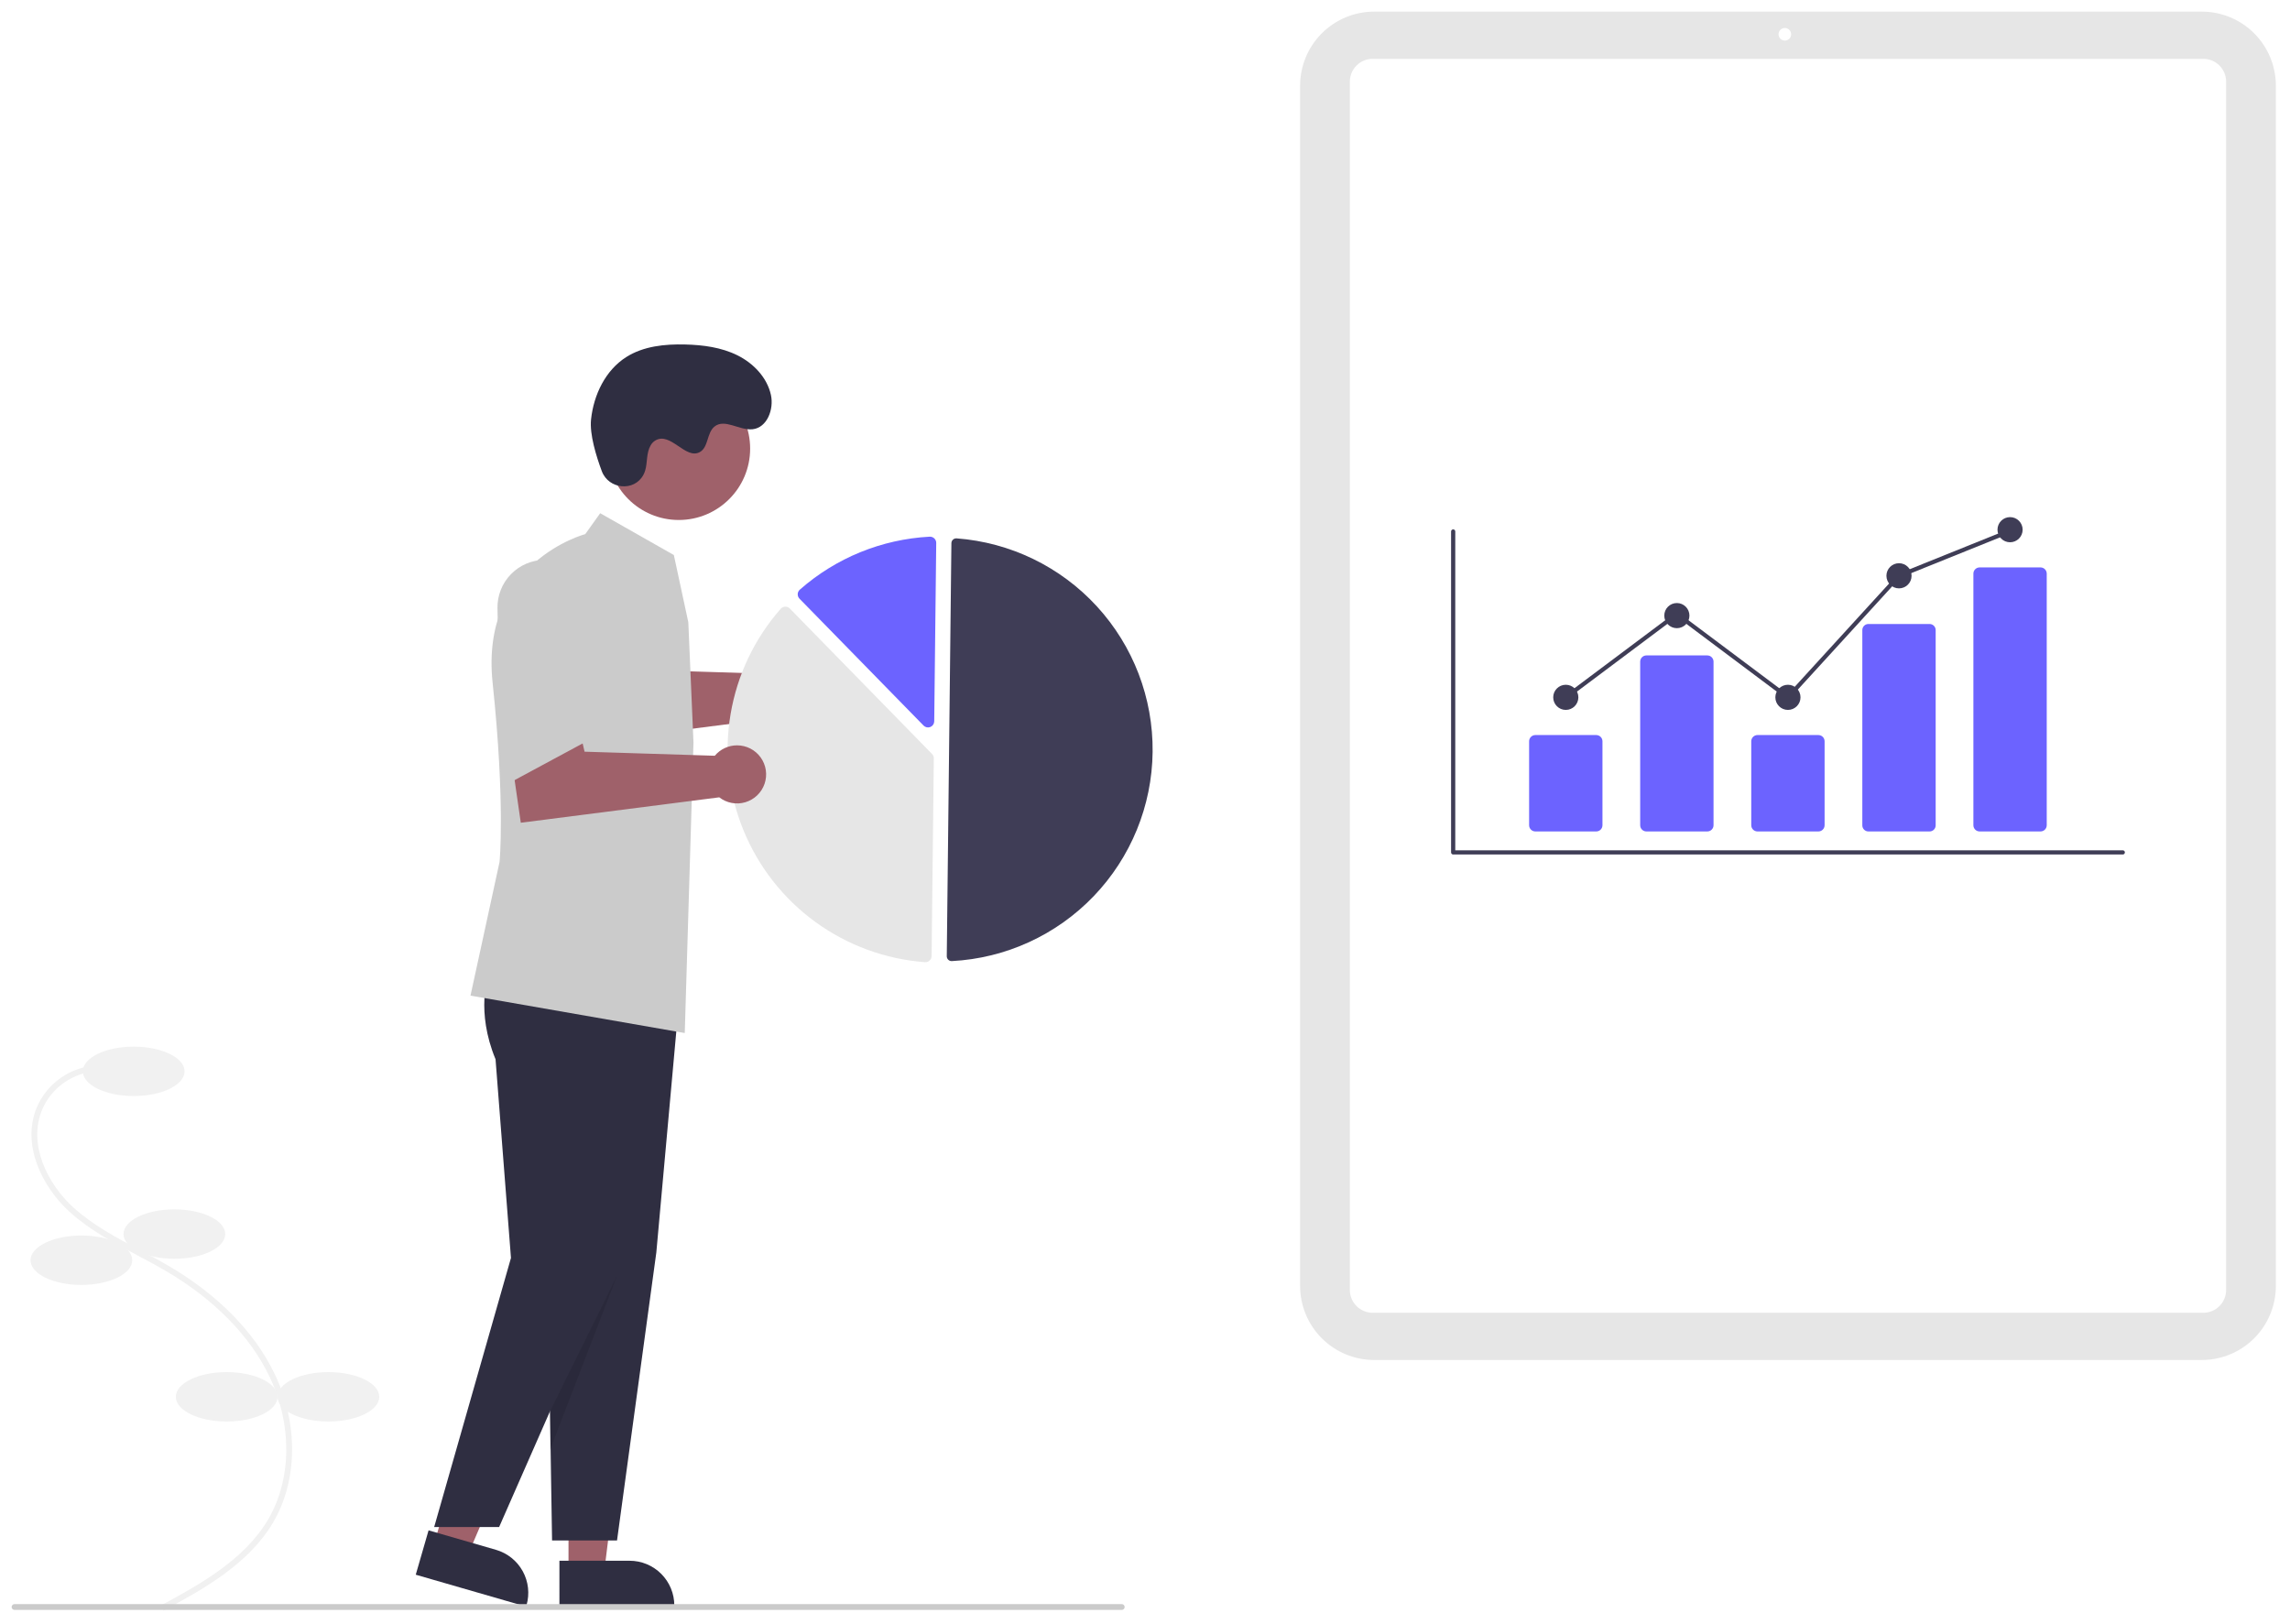 <svg width="788" height="559" viewBox="0 0 788 559" fill="none" xmlns="http://www.w3.org/2000/svg">
<g id="undraw_metrics_re_6g90 1" clip-path="url(#clip0_108_4)" filter="url(#filter0_d_108_4)">
<path id="Vector" d="M56.284 550.241L55.333 548.482C68.086 541.584 83.958 533.001 92.249 518.915C100.421 505.028 100.604 486.172 92.727 469.704C86.023 455.688 73.709 443.131 57.116 433.391C53.843 431.469 50.407 429.648 47.084 427.887C39.053 423.631 30.748 419.229 23.9 412.984C14.469 404.383 7.332 389.95 12.651 377.093C14.4 372.99 17.265 369.459 20.92 366.902C24.575 364.344 28.874 362.863 33.329 362.626L33.441 364.623C29.361 364.84 25.422 366.196 22.073 368.537C18.724 370.879 16.098 374.112 14.494 377.871C9.551 389.818 16.332 403.376 25.248 411.507C31.909 417.581 40.1 421.922 48.021 426.12C51.363 427.891 54.818 429.723 58.129 431.666C75.067 441.609 87.655 454.464 94.531 468.84C102.692 485.901 102.478 505.477 93.972 519.929C85.399 534.495 69.256 543.226 56.284 550.241Z" fill="#F1F1F1"/>
<path id="Vector_2" d="M46.004 373.167C55.669 373.167 63.504 369.362 63.504 364.667C63.504 359.973 55.669 356.167 46.004 356.167C36.339 356.167 28.504 359.973 28.504 364.667C28.504 369.362 36.339 373.167 46.004 373.167Z" fill="#F1F1F1"/>
<path id="Vector_3" d="M60.004 429.167C69.669 429.167 77.504 425.362 77.504 420.667C77.504 415.973 69.669 412.167 60.004 412.167C50.339 412.167 42.504 415.973 42.504 420.667C42.504 425.362 50.339 429.167 60.004 429.167Z" fill="#F1F1F1"/>
<path id="Vector_4" d="M28.004 438.167C37.669 438.167 45.504 434.362 45.504 429.667C45.504 424.973 37.669 421.167 28.004 421.167C18.339 421.167 10.504 424.973 10.504 429.667C10.504 434.362 18.339 438.167 28.004 438.167Z" fill="#F1F1F1"/>
<path id="Vector_5" d="M78.004 485.167C87.669 485.167 95.504 481.362 95.504 476.667C95.504 471.973 87.669 468.167 78.004 468.167C68.339 468.167 60.504 471.973 60.504 476.667C60.504 481.362 68.339 485.167 78.004 485.167Z" fill="#F1F1F1"/>
<path id="Vector_6" d="M113.004 485.167C122.669 485.167 130.504 481.362 130.504 476.667C130.504 471.973 122.669 468.167 113.004 468.167C103.339 468.167 95.504 471.973 95.504 476.667C95.504 481.362 103.339 485.167 113.004 485.167Z" fill="#F1F1F1"/>
<path id="Vector_7" d="M757.671 464H472.838C466.087 463.992 459.614 461.307 454.841 456.533C450.067 451.76 447.382 445.287 447.374 438.536V25.464C447.382 18.713 450.067 12.24 454.841 7.467C459.614 2.693 466.087 0.008 472.838 0H757.671C764.422 0.008 770.895 2.693 775.668 7.467C780.442 12.24 783.127 18.713 783.135 25.464V438.536C783.127 445.287 780.442 451.76 775.668 456.533C770.895 461.307 764.422 463.992 757.671 464Z" fill="#E6E6E6"/>
<path id="Vector_8" d="M758.173 447.753H472.337C470.255 447.751 468.26 446.923 466.789 445.452C465.317 443.98 464.489 441.985 464.487 439.904V24.096C464.489 22.015 465.317 20.02 466.789 18.548C468.26 17.077 470.255 16.249 472.337 16.247H758.173C760.254 16.249 762.249 17.077 763.72 18.548C765.192 20.02 766.02 22.015 766.022 24.096V439.904C766.02 441.985 765.192 443.98 763.72 445.452C762.249 446.923 760.254 447.751 758.173 447.753Z" fill="white"/>
<path id="Vector_9" d="M614.171 9.965C615.368 9.965 616.338 8.995 616.338 7.798C616.338 6.602 615.368 5.632 614.171 5.632C612.975 5.632 612.005 6.602 612.005 7.798C612.005 8.995 612.975 9.965 614.171 9.965Z" fill="white"/>
<path id="Vector_10" d="M730.465 290.05H500.044C499.852 290.05 499.669 289.974 499.534 289.839C499.399 289.703 499.323 289.52 499.323 289.329V178.888C499.323 178.696 499.398 178.513 499.534 178.378C499.669 178.242 499.852 178.166 500.044 178.166C500.235 178.166 500.418 178.242 500.554 178.378C500.689 178.513 500.765 178.696 500.765 178.888V288.608H730.465C730.656 288.608 730.839 288.685 730.973 288.82C731.108 288.955 731.184 289.138 731.184 289.329C731.184 289.519 731.108 289.702 730.973 289.838C730.839 289.973 730.656 290.049 730.465 290.05Z" fill="#3F3D56"/>
<path id="Vector_11" d="M549.275 282.117H528.317C527.75 282.117 527.205 281.891 526.804 281.49C526.403 281.089 526.177 280.544 526.176 279.977V251.087C526.177 250.519 526.403 249.975 526.804 249.574C527.205 249.172 527.75 248.947 528.317 248.946H549.275C549.842 248.947 550.386 249.172 550.788 249.574C551.189 249.975 551.415 250.519 551.415 251.087V279.977C551.415 280.544 551.189 281.089 550.788 281.49C550.386 281.891 549.842 282.117 549.275 282.117Z" fill="#6C63FF"/>
<path id="Vector_12" d="M587.494 282.117H566.536C565.969 282.117 565.425 281.891 565.023 281.49C564.622 281.089 564.396 280.544 564.396 279.977V223.684C564.396 223.117 564.622 222.573 565.023 222.171C565.425 221.77 565.969 221.544 566.536 221.544H587.494C588.061 221.544 588.605 221.77 589.007 222.171C589.408 222.573 589.634 223.117 589.635 223.684V279.977C589.634 280.544 589.408 281.089 589.007 281.49C588.605 281.891 588.061 282.117 587.494 282.117Z" fill="#6C63FF"/>
<path id="Vector_13" d="M625.713 282.117H604.755C604.188 282.117 603.643 281.891 603.242 281.49C602.841 281.089 602.615 280.544 602.615 279.977V251.087C602.615 250.519 602.841 249.975 603.242 249.574C603.643 249.172 604.188 248.947 604.755 248.946H625.713C626.28 248.947 626.824 249.172 627.226 249.574C627.627 249.975 627.853 250.519 627.853 251.087V279.977C627.853 280.544 627.627 281.089 627.226 281.49C626.824 281.891 626.28 282.117 625.713 282.117Z" fill="#6C63FF"/>
<path id="Vector_14" d="M663.932 282.117H642.974C642.42 282.129 641.883 281.921 641.482 281.538C641.08 281.155 640.847 280.629 640.834 280.074V212.771C640.847 212.216 641.08 211.69 641.482 211.307C641.883 210.924 642.42 210.715 642.974 210.727H663.932C664.487 210.715 665.023 210.924 665.424 211.307C665.826 211.69 666.059 212.216 666.073 212.771V280.074C666.059 280.629 665.826 281.155 665.424 281.538C665.023 281.921 664.487 282.129 663.932 282.117Z" fill="#6C63FF"/>
<path id="Vector_15" d="M702.151 282.117H681.193C680.626 282.117 680.082 281.891 679.68 281.49C679.279 281.089 679.053 280.545 679.053 279.977V193.397C679.053 192.83 679.279 192.286 679.68 191.885C680.082 191.483 680.626 191.258 681.193 191.257H702.151C702.719 191.258 703.263 191.483 703.664 191.885C704.065 192.286 704.291 192.83 704.292 193.397V279.977C704.291 280.545 704.065 281.089 703.664 281.49C703.263 281.891 702.719 282.117 702.151 282.117Z" fill="#6C63FF"/>
<path id="Vector_16" d="M538.796 240.293C541.186 240.293 543.123 238.356 543.123 235.966C543.123 233.577 541.186 231.639 538.796 231.639C536.406 231.639 534.469 233.577 534.469 235.966C534.469 238.356 536.406 240.293 538.796 240.293Z" fill="#3F3D56"/>
<path id="Vector_17" d="M577.015 212.169C579.405 212.169 581.342 210.232 581.342 207.843C581.342 205.453 579.405 203.516 577.015 203.516C574.625 203.516 572.688 205.453 572.688 207.843C572.688 210.232 574.625 212.169 577.015 212.169Z" fill="#3F3D56"/>
<path id="Vector_18" d="M615.234 240.293C617.624 240.293 619.561 238.356 619.561 235.966C619.561 233.577 617.624 231.639 615.234 231.639C612.844 231.639 610.907 233.577 610.907 235.966C610.907 238.356 612.844 240.293 615.234 240.293Z" fill="#3F3D56"/>
<path id="Vector_19" d="M653.453 198.468C655.843 198.468 657.78 196.531 657.78 194.142C657.78 191.752 655.843 189.815 653.453 189.815C651.064 189.815 649.126 191.752 649.126 194.142C649.126 196.531 651.064 198.468 653.453 198.468Z" fill="#3F3D56"/>
<path id="Vector_20" d="M691.672 182.604C694.062 182.604 695.999 180.667 695.999 178.277C695.999 175.887 694.062 173.95 691.672 173.95C689.283 173.95 687.345 175.887 687.345 178.277C687.345 180.667 689.283 182.604 691.672 182.604Z" fill="#3F3D56"/>
<path id="Vector_21" d="M615.325 236.935L577.015 208.241L539.228 236.543L538.363 235.389L577.015 206.438L615.143 234.997L653.031 193.534L653.184 193.472L691.403 178.073L691.942 179.411L653.875 194.749L615.325 236.935Z" fill="#3F3D56"/>
<path id="Vector_22" d="M278.628 224.485C277.166 224.484 275.721 224.805 274.396 225.424C273.071 226.043 271.899 226.946 270.962 228.069L226.152 226.668L224.399 219.114L201.209 230.43L204.209 251.119L272.499 242.375C273.756 243.352 275.227 244.014 276.792 244.307C278.356 244.6 279.967 244.515 281.492 244.06C283.016 243.605 284.41 242.792 285.558 241.689C286.705 240.587 287.573 239.226 288.089 237.721C288.604 236.216 288.753 234.609 288.523 233.035C288.292 231.46 287.69 229.963 286.764 228.669C285.839 227.374 284.618 226.319 283.203 225.592C281.788 224.864 280.219 224.485 278.628 224.485Z" fill="#9F616A"/>
<path id="Vector_23" d="M195.627 537.085H207.887L213.72 489.797L195.625 489.798L195.627 537.085Z" fill="#9F616A"/>
<path id="Vector_24" d="M192.5 533.083L216.644 533.082H216.645C220.726 533.082 224.639 534.703 227.525 537.588C230.41 540.474 232.031 544.387 232.032 548.468V548.968L192.501 548.969L192.5 533.083Z" fill="#2F2E41"/>
<path id="Vector_25" d="M149.367 527.336L161.145 530.74L179.877 486.93L162.494 481.907L149.367 527.336Z" fill="#9F616A"/>
<path id="Vector_26" d="M147.474 522.623L170.669 529.325C174.589 530.458 177.899 533.102 179.87 536.676C181.841 540.249 182.312 544.458 181.179 548.379L181.04 548.859L143.063 537.885L147.474 522.623Z" fill="#2F2E41"/>
<path id="Vector_27" d="M180.572 331.748C180.572 331.748 176.211 343.914 183.09 360.514L188.399 428.882L189.969 526.114H212.32L225.846 426.992L233.969 337.114L180.572 331.748Z" fill="#2F2E41"/>
<path id="Vector_28" d="M168.001 331.748C168.001 331.748 163.64 343.914 170.519 360.514L175.828 428.882L149.399 521.485H171.749L213.275 426.992L221.399 337.114L168.001 331.748Z" fill="#2F2E41"/>
<path id="Vector_29" d="M233.567 174.938C247.132 174.938 258.128 163.941 258.128 150.377C258.128 136.812 247.132 125.816 233.567 125.816C220.002 125.816 209.006 136.812 209.006 150.377C209.006 163.941 220.002 174.938 233.567 174.938Z" fill="#9F616A"/>
<path id="Vector_30" d="M236.852 210.121L231.875 186.995L206.531 172.605L201.391 179.8C201.391 179.8 165.127 189.329 169.513 230.972C173.899 272.614 171.899 292.614 171.899 292.614L161.899 338.614C161.899 338.614 164.977 339.143 235.628 351.485L238.628 251.485L236.852 210.121Z" fill="#CBCBCB"/>
<path id="Vector_31" opacity="0.1" d="M212.266 435.17L189.251 481.659V494.985L212.266 435.17Z" fill="black"/>
<path id="Vector_32" d="M207.085 158.145C209.427 164.417 218.288 165.286 221.414 159.366C221.657 158.906 221.855 158.425 222.005 157.927C222.861 155.083 222.323 151.951 223.904 149.232C224.289 148.552 224.841 147.981 225.509 147.574C230.765 144.474 235.939 154.311 240.826 151.559C243.823 149.871 243.182 144.971 245.849 142.799C249.369 139.932 254.454 144.202 258.967 143.714C263.989 143.172 266.365 136.81 265.274 131.879C263.942 125.864 259.237 120.983 253.716 118.252C248.194 115.521 241.921 114.696 235.763 114.543C228.766 114.369 221.445 115.112 215.529 118.852C208.335 123.399 204.282 131.866 203.384 140.33C202.839 145.478 205.173 153.024 207.085 158.145Z" fill="#2F2E41"/>
<path id="Vector_33" d="M327.44 326.732C327.476 326.732 327.512 326.732 327.549 326.73C346.053 325.762 363.494 317.782 376.325 304.413C389.156 291.044 396.414 273.29 396.621 254.761C396.829 236.233 389.972 218.32 377.444 204.667C364.916 191.014 347.658 182.645 329.179 181.263C328.951 181.245 328.721 181.274 328.505 181.349C328.288 181.424 328.089 181.543 327.921 181.699C327.753 181.852 327.619 182.038 327.526 182.245C327.434 182.453 327.385 182.677 327.383 182.904L325.79 325.049C325.786 325.491 325.957 325.916 326.267 326.232C326.576 326.547 326.998 326.727 327.44 326.732Z" fill="#3F3D56"/>
<path id="Vector_34" d="M270.279 204.768C270.847 204.774 271.389 205.006 271.786 205.411L320.721 255.455C320.917 255.655 321.073 255.893 321.177 256.153C321.282 256.414 321.333 256.692 321.33 256.973L320.567 324.99C320.565 325.282 320.502 325.57 320.383 325.837C320.264 326.103 320.092 326.342 319.876 326.539C319.659 326.738 319.404 326.89 319.127 326.987C318.849 327.083 318.554 327.121 318.261 327.099C304.655 326.081 291.603 321.289 280.571 313.261C269.539 305.233 260.964 294.288 255.81 281.655C250.656 269.022 249.127 255.202 251.395 241.748C253.663 228.294 259.638 215.739 268.649 205.493C268.844 205.273 269.082 205.094 269.349 204.97C269.616 204.845 269.906 204.776 270.2 204.768C270.226 204.767 270.253 204.767 270.279 204.768Z" fill="#E6E6E6"/>
<path id="Vector_35" d="M320.039 180.682C320.585 180.688 321.109 180.902 321.503 181.28C321.715 181.482 321.883 181.725 321.996 181.994C322.109 182.264 322.165 182.554 322.16 182.846L321.473 244.215C321.468 244.637 321.338 245.049 321.099 245.398C320.86 245.746 320.524 246.017 320.131 246.174C319.739 246.331 319.309 246.369 318.896 246.282C318.482 246.195 318.104 245.987 317.808 245.685L275.107 202.015C274.91 201.814 274.755 201.576 274.651 201.315C274.546 201.054 274.494 200.775 274.497 200.494C274.501 200.212 274.559 199.935 274.67 199.676C274.781 199.418 274.941 199.184 275.143 198.987C275.168 198.962 275.195 198.937 275.222 198.914C287.641 187.982 303.385 181.559 319.906 180.684C319.95 180.682 319.995 180.681 320.039 180.682Z" fill="#6C63FF"/>
<path id="Vector_36" d="M253.628 252.485C252.166 252.484 250.721 252.805 249.396 253.424C248.071 254.043 246.899 254.946 245.962 256.069L201.152 254.668L199.399 247.114L176.209 258.43L179.209 279.119L247.499 270.375C248.756 271.352 250.227 272.014 251.792 272.307C253.356 272.6 254.967 272.515 256.492 272.06C258.016 271.605 259.41 270.792 260.558 269.689C261.705 268.587 262.573 267.226 263.089 265.721C263.604 264.216 263.753 262.609 263.523 261.035C263.292 259.46 262.69 257.963 261.764 256.669C260.839 255.374 259.618 254.319 258.203 253.592C256.788 252.864 255.219 252.485 253.628 252.485Z" fill="#9F616A"/>
<path id="Vector_37" d="M172.431 266.951L171.185 205.318C171.142 203.162 171.526 201.018 172.316 199.01C173.106 197.003 174.287 195.172 175.789 193.624C177.291 192.075 179.085 190.84 181.067 189.99C183.05 189.139 185.181 188.69 187.338 188.668C189.495 188.646 191.635 189.052 193.635 189.862C195.634 190.673 197.453 191.872 198.986 193.389C200.519 194.907 201.736 196.713 202.566 198.704C203.397 200.695 203.825 202.831 203.825 204.988V250.031L172.431 266.951Z" fill="#CBCBCB"/>
<path id="Vector_38" d="M386 550H5C4.735 550 4.48 549.895 4.293 549.707C4.105 549.52 4 549.265 4 549C4 548.735 4.105 548.48 4.293 548.293C4.48 548.105 4.735 548 5 548H386C386.265 548 386.52 548.105 386.707 548.293C386.895 548.48 387 548.735 387 549C387 549.265 386.895 549.52 386.707 549.707C386.52 549.895 386.265 550 386 550Z" fill="#CBCBCB"/>
</g>
<defs>
<filter id="filter0_d_108_4" x="0" y="0" width="787.135" height="558.241" filterUnits="userSpaceOnUse" color-interpolation-filters="sRGB">
<feFlood flood-opacity="0" result="BackgroundImageFix"/>
<feColorMatrix in="SourceAlpha" type="matrix" values="0 0 0 0 0 0 0 0 0 0 0 0 0 0 0 0 0 0 127 0" result="hardAlpha"/>
<feOffset dy="4"/>
<feGaussianBlur stdDeviation="2"/>
<feComposite in2="hardAlpha" operator="out"/>
<feColorMatrix type="matrix" values="0 0 0 0 0 0 0 0 0 0 0 0 0 0 0 0 0 0 0.25 0"/>
<feBlend mode="normal" in2="BackgroundImageFix" result="effect1_dropShadow_108_4"/>
<feBlend mode="normal" in="SourceGraphic" in2="effect1_dropShadow_108_4" result="shape"/>
</filter>
<clipPath id="clip0_108_4">
<rect width="779.135" height="550.241" fill="white" transform="translate(4)"/>
</clipPath>
</defs>
</svg>

